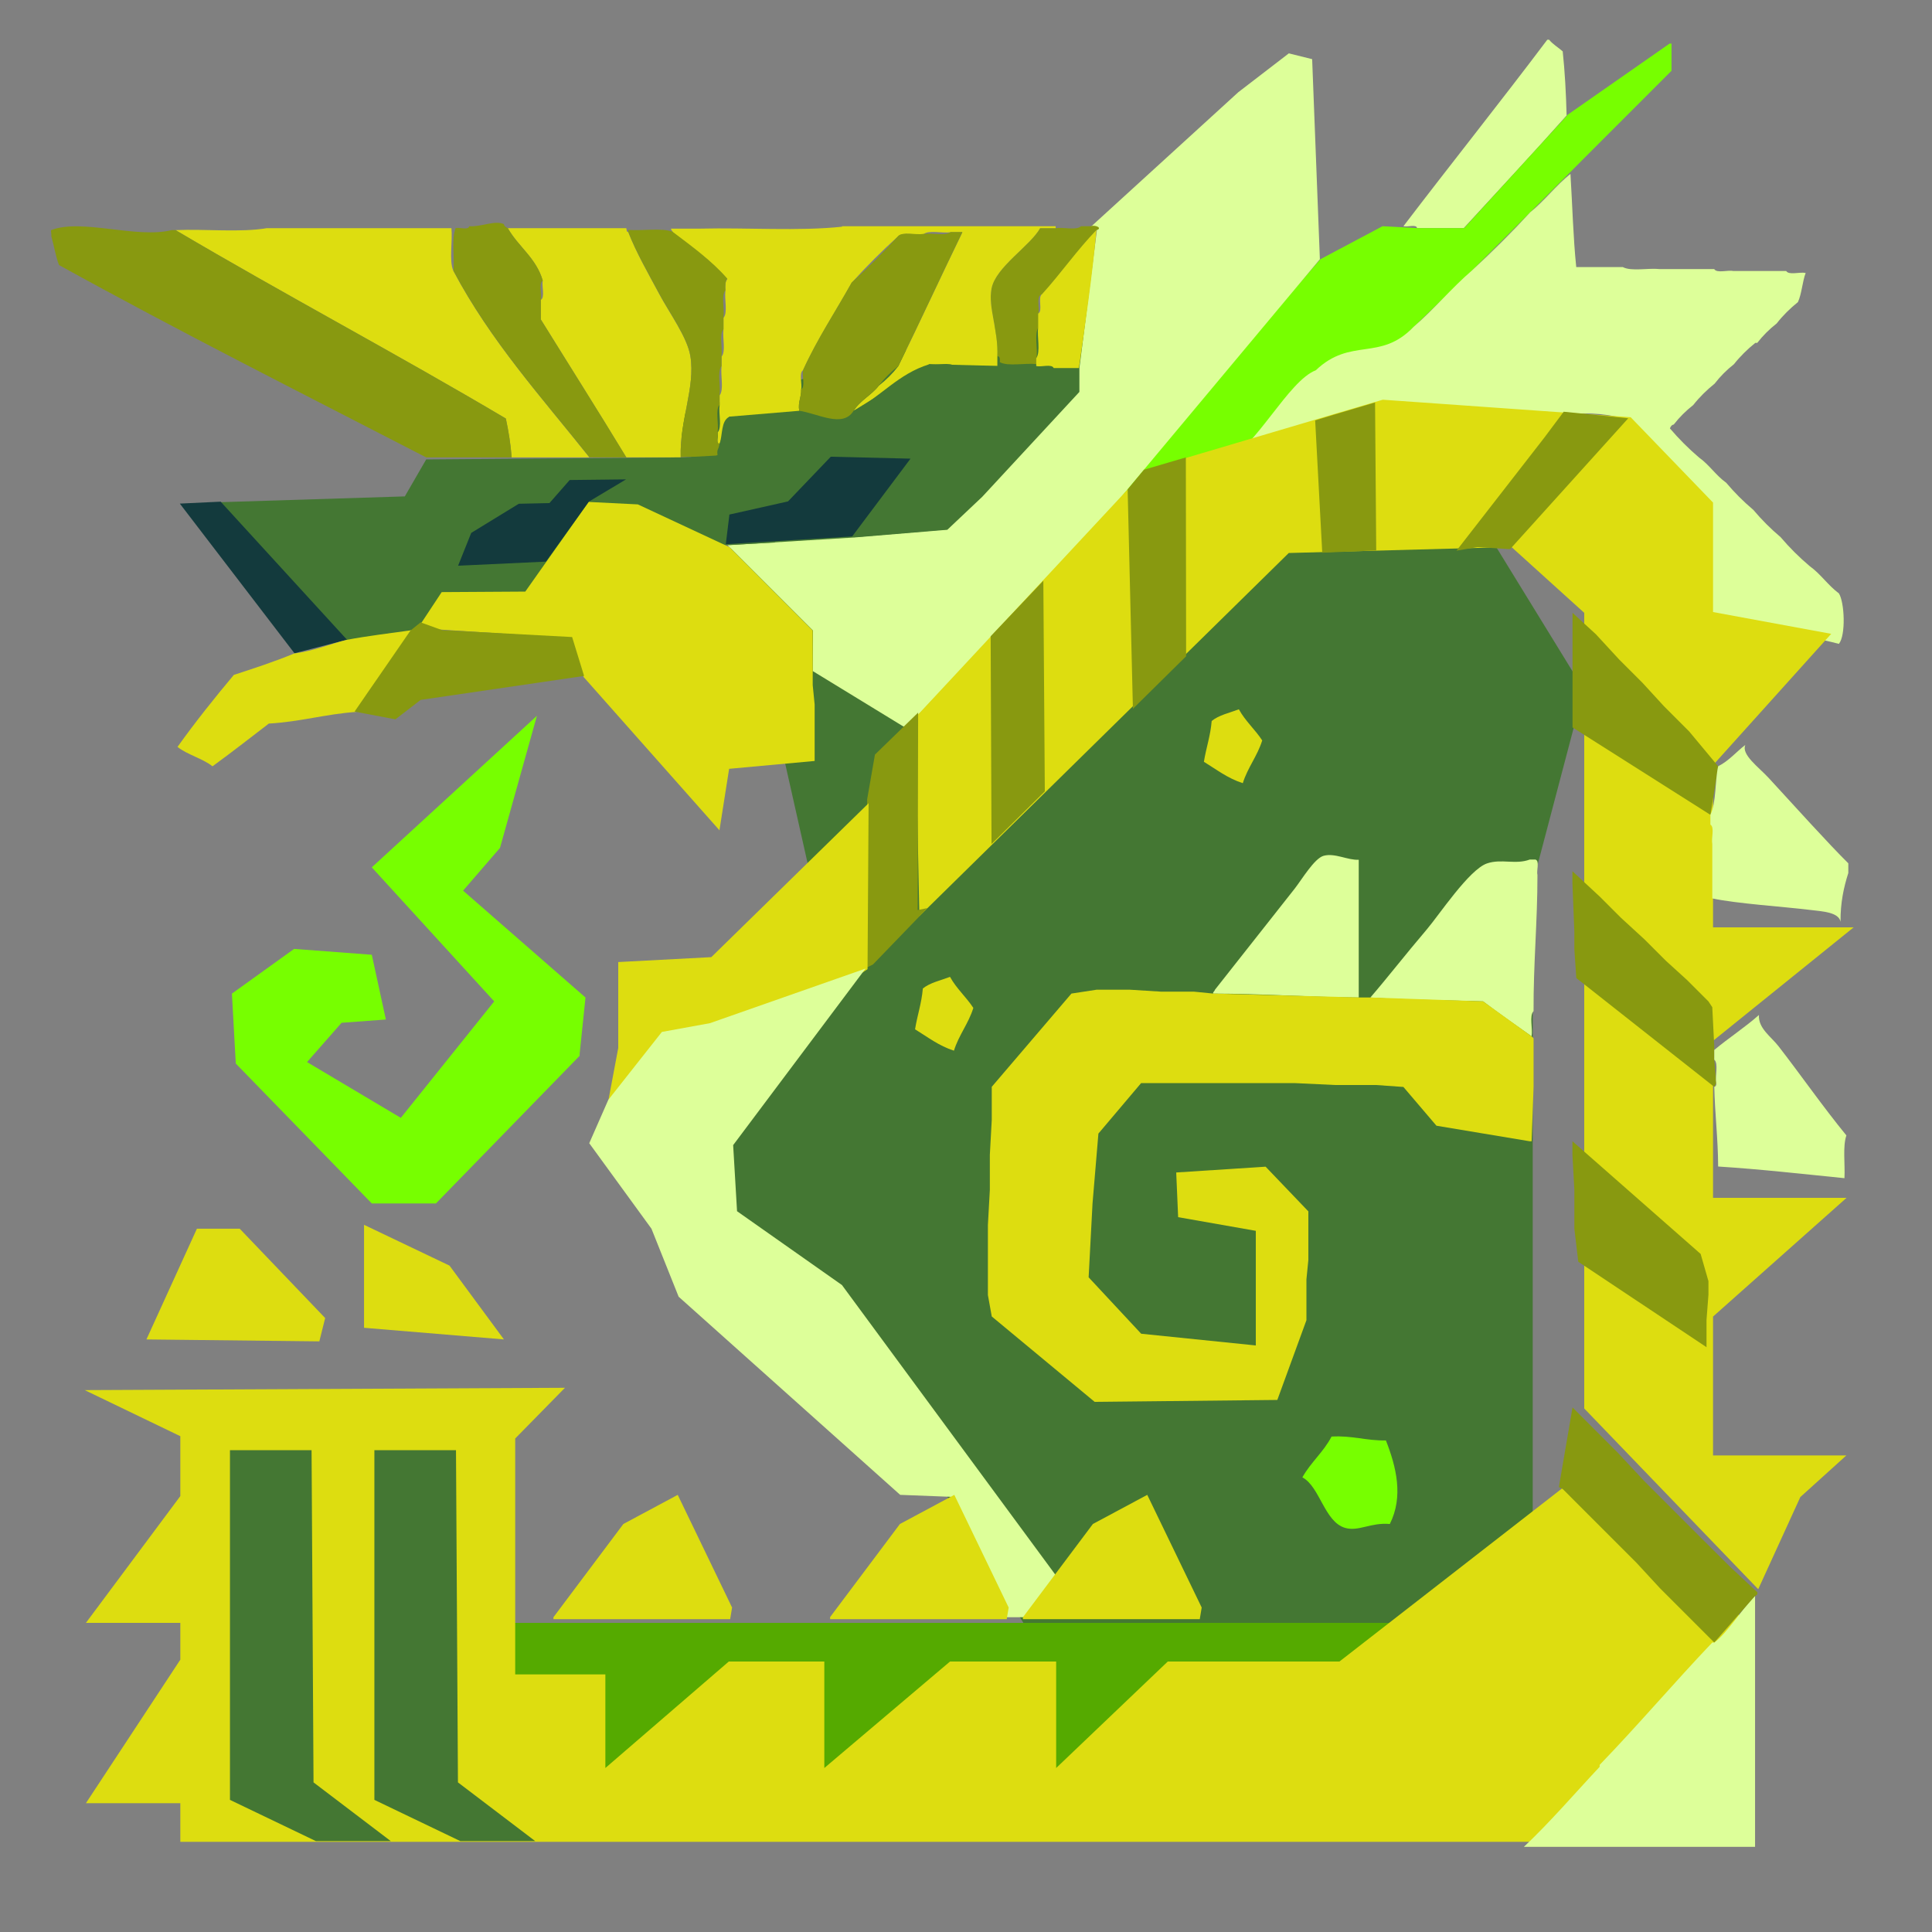 <?xml version="1.0" encoding="UTF-8" standalone="no"?>
<svg
   xmlns:dc="http://purl.org/dc/elements/1.1/"
   xmlns:cc="http://creativecommons.org/ns#"
   xmlns:rdf="http://www.w3.org/1999/02/22-rdf-syntax-ns#"
   xmlns:svg="http://www.w3.org/2000/svg"
   xmlns="http://www.w3.org/2000/svg"
   xmlns:sodipodi="http://sodipodi.sourceforge.net/DTD/sodipodi-0.dtd"
   xmlns:inkscape="http://www.inkscape.org/namespaces/inkscape"
   width="150"
   height="150"
   viewBox="0 0 150 150"
   id="svg2"
   version="1.1"
   inkscape:version="0.91 r13725"
   sodipodi:docname="Golden_Zinogre.svg">
  <rect x="0" y="0" width="150" height="150" fill="#808080" stroke="none"/>
  <defs
     id="defs78" />
  <sodipodi:namedview
     pagecolor="#ffffff"
     bordercolor="#666666"
     borderopacity="1"
     objecttolerance="10"
     gridtolerance="10"
     guidetolerance="10"
     inkscape:pageopacity="0"
     inkscape:pageshadow="2"
     inkscape:window-width="871"
     inkscape:window-height="634"
     id="namedview76"
     showgrid="false"
     inkscape:zoom="1.5733333"
     inkscape:cx="75"
     inkscape:cy="75"
     inkscape:window-x="0"
     inkscape:window-y="0"
     inkscape:window-maximized="0"
     inkscape:current-layer="svg2" />
  <g
     fill-rule="evenodd"
     clip-rule="evenodd"
     id="g4">
    <path
       fill="#473"
       d="M115.842 41.947l7.122 11.595L119 68.578v56.066L108.664 135H84.878L65.17 102.3 48.52 87.985l3.398-11.232 11.213-7.826-5.43-24.13-5.43-12.575 30.58-8.496 35.68 7.474"
       id="path6" />
    <path
       d="M20.72 17.714h14.33c.1 1.06-.2 2.513.15 3.32 2.89 5.455 6.86 9.83 10.56 14.478h-6.034c-.084-1.072-.248-2.064-.453-3.016-8.427-4.998-17.206-9.645-25.643-14.63 2.315-.1 5.03.2 7.09-.152zm21.42 4.074c-.506-1.757-1.895-2.632-2.715-4.074h9.2c.034.118.005.298.15.302.623 1.602 1.52 3.153 2.415 4.826.775 1.457 2.173 3.347 2.412 4.827.393 2.41-.84 4.96-.754 7.84h-4.224c-2.184-3.6-4.426-7.14-6.637-10.71v-1.51c.346-.21.058-1.05.153-1.51z"
       fill="#DDDD10"
       id="path8" />
    <path
       d="M120.272 3.083c.292.363.71.598 1.056.905.17 1.59.258 3.263.303 4.978-2.62 2.953-5.32 5.838-7.99 8.748h-3.62c-.06-.337-.74-.06-1.06-.15 3.7-4.855 7.5-9.605 11.17-14.48h.15z"
       fill="#DF9"
       id="path10" />
    <path
       fill="#7F0"
       d="M121.63 8.966l7.995-5.582h.15v2.113l-6.484 6.485-1.35 1.358-3.16 3.168-4.52 4.525-4.52 4.373-7.99 7.996-6.48 2.262.3 1.056.69 1.532-10.77 4.205-1.59.127 1.66-2.994 16.95-19.462 4.83-2.565 2.71.15h3.62l8-8.747"
       id="path12" />
    <path
       fill="#DF9"
       d="M102.473 20.128L86.335 39.435l-1.96 2.866-.152.16-5.43 5.43-.15.15-5.432 5.44-2.86 3.02-.3-.15-6.95-4.25.02-3.14-6.63-6.63 9.81-.6 7.25-.6 2.71-2.56 7.54-8.14V28.6l1.36-10.71-.45-.3L96.14 7.16l3.925-3.017 1.81.45.6 15.54m16.294-3.62c1.14-.916 2.02-2.1 3.16-3.015.15 2.417.21 4.92.45 7.24H126c.658.35 1.96.055 2.866.154h4.225c.21.342 1.05.055 1.51.15h4.08c.21.342 1.05.055 1.51.15-.26.69-.3 1.606-.6 2.262-.61.49-1.17 1.043-1.65 1.658-.56.44-1.07.943-1.51 1.51h-.15c-.61.49-1.17 1.04-1.66 1.657-.56.44-1.06.94-1.5 1.51-.61.49-1.17 1.04-1.66 1.66-.56.44-1.07.94-1.51 1.51-.17.03-.24.16-.3.3.69.81 1.45 1.57 2.26 2.26.79.56 1.32 1.4 2.11 1.96.64.76 1.35 1.47 2.11 2.11.64.76 1.35 1.47 2.11 2.11.69.81 1.45 1.57 2.27 2.26.85.61 1.42 1.49 2.26 2.11.44.69.55 3.25 0 3.92-3.1-.82-6.7-1.14-10.25-1.51-.685-3.1.45-6.16-.302-8.75-.35-1.19-2.017-2.56-2.867-3.62-1.046-1.3-1.87-2.54-2.87-3.47-1.154-.47-3.33-.68-4.68-.45-4.05-.27-8.136-.51-12.216-.76h-1.202c-.31-.25-1.65-.25-1.96 0-.382.07-.69.21-.9.45-3.435 1.49-6.52 3.33-9.955 4.82-.224-.23-.24-.67-.3-1.06 2.15-.77 4.766-6.09 6.888-6.89 2.728-2.6 4.99-.65 7.59-3.37 1.597-1.37 2.93-3 4.525-4.37 1.57-1.45 3.08-2.95 4.527-4.52z"
       id="path14" />
    <path
       d="M39.124 17.413c.032.17.167.235.302.3.82 1.443 2.21 2.318 2.715 4.075-.34.208-.05 1.05-.15 1.508v1.508c2.21 3.57 4.46 7.112 6.64 10.708h-2.86c-3.7-4.648-7.67-9.023-10.56-14.48.09-1.07-.17-2.49.16-3.318.31-.09.99.187 1.06-.15.93.07 2.01-.502 2.72-.15zm38.31 10.257c.1-2.02-.742-3.777-.45-5.28.32-1.66 2.997-3.3 3.77-4.676h1.207c.61-.096 1.61.196 1.97-.15h.76c.31-.13.94.13.46.3-1.51 1.56-2.76 3.373-4.22 4.978-.52.08-.22.986-.3 1.51v1.054c-.35.508-.05 1.657-.15 2.413v.45c-.9-.1-2.21.2-2.86-.15.02-.22.03-.43-.15-.46z"
       fill="#889910"
       id="path16" />
    <path
       d="M65.37 17.563h16.59v.15h-1.205c-.774 1.378-3.45 3.016-3.772 4.678-.29 1.51.55 3.26.452 5.28v.76h-3.317c-.356-.34-1.353-.05-1.96-.15-2.435.74-3.79 2.55-5.883 3.62.497-.81 1.395-1.22 1.96-1.96.567-.44 1.07-.94 1.51-1.51 1.685-3.44 3.3-6.95 4.977-10.4h-.905c-.657.1-1.706-.19-2.112.15-.607.1-1.604-.19-1.96.15-1.27 1.15-2.477 2.35-3.62 3.62-1.26 2.26-2.673 4.37-3.772 6.79-.344.21-.057 1.05-.15 1.51.018.63-.262.95-.15 1.66-1.708.26-3.527.4-5.432.45-.65.31-.51 1.4-.75 2.11-.33-.01-.06-.63-.15-.9.35-.4.06-1.45.15-2.11v-.76c.35-.45.06-1.55.15-2.26v-.75c.35-.4.06-1.45.15-2.11v-.9c.35-.4.06-1.45.15-2.11-.02-.37-.02-.72.15-.9-1.21-1.39-2.73-2.49-4.22-3.62-.03-.12-.15-.15-.15-.3h2.27c3.62-.09 7.64.21 11.01-.15zm71.138 105.822l3.27-7.155 3.572-3.23H133v-10.782L143.366 93H133V80.81L143.916 72H133V59.404l9.174-10.193L133 47.52v-8.5l-6.393-6.626-19.25-1.36L88.98 36.47 71.067 55.707l.312 15.418 28.68-28.19 17.29-.467L123 47.58v61.774"
       fill="#DDDD10"
       id="path18" />
    <path
       d="M52.246 18.016c1.49 1.126 3.006 2.223 4.224 3.62-.174.18-.17.535-.15.906-.35.406-.054 1.456-.15 2.112v.905c-.35.4-.055 1.45-.152 2.11v.75c-.348.45-.054 1.55-.15 2.26v.75c-.35.4-.054 1.45-.15 2.11.085.26-.183.88.15.9.003.35-.26.44-.15.9-.636.32-1.837.07-2.716.15h-.15c-.088-2.88 1.146-5.43.753-7.84-.24-1.48-1.637-3.37-2.412-4.83C50.3 21.15 49.4 19.6 48.778 18v-.15c1.12.084 2.593-.183 3.468.15z"
       fill="#889910"
       id="path20" />
    <path
       fill="#473"
       d="M83.77 30.385l-7.54 8.146-2.715 2.57-7.242.61 4.527-6.04-6.19-.15-3.318 3.47-1.14 3.13-3.687.2-6.507.48-2.61-.44-2.87 1.02 1.02 2.3-4.72.28-5.88.31-2.115 2.11-.755.61-5.126.75L17.1 38.99l14.33-.45 1.66-2.87L53 35.513l2.715-.15.152-.905.753-2.11 5.43-.454h4.223l5.884-3.62 11.613.302v1.81"
       id="path22" />
    <path
       fill="#5A0"
       d="M36.967 126l9.94 14h55.3l14.526-14"
       id="path24" />
    <path
       fill="#889910"
       d="M121.406 31.966l5.01.51-9.168 10.156h-.15l-2.263-.152h-.15l-1.604.274 6.8-8.75m11.26 22.778l2.26 2.714-.6 3.772-10.71-6.79V47.58l1.81 1.66 1.81 1.962 1.81 1.81 1.66 1.81 1.96 1.962"
       id="path26" />
    <path
       fill="#DDDD10"
       d="M121.285 115.555l13.715 9.01v8.41L124.568 143H14v-3H6.67L14 128.858V126H6.67l7.33-9.844v-4.65l-7.422-3.578 37.285-.18L40 111.685V130h7v7.268L56.584 129H64v8.268L73.76 129H82v8.268L90.666 129h13.328M55.867 64.474l-10.56-11.916-.904-3.017-11.96-.77 1.85-2.8 6.49-.04 4.913-6.96 3.823.19 7.1 3.31 6.48 6.49v4.23l.15 1.51v4.38l-6.64.61-.76 4.83"
       id="path28" />
    <path
       fill="#889910"
       d="M76.982 65.53l-.068-16.13 4.09-4.31.115 16.352-4.14 4.088m10.98-10.49l-.41-17.043 1.27-1.53 3.25-.955.02 15.44-4.14 4.087m14.71-12.12l-.55-10.28 1.41-.43 3.24-.96.09 11.49-4.21.17M67.78 74.88l-.604.3.15-13.123.604-3.47 3.354-3.263-.034 15.33.753-.15-4.223 4.374m54.302-6.335v-.903l2.11 1.96 1.66 1.658 1.81 1.66 1.66 1.66 1.66 1.51 1.66 1.66.298.45.153 3.017v1.055l.15 1.81-.15.302-10.71-8.447-.152-2.263v-1.357l-.15-3.77"
       id="path30" />
    <path
       d="M118.915 80.462c-1.27-.89-2.54-1.783-3.77-2.715-2.914-.104-5.928-.104-8.75-.3 1.355-1.57 2.688-3.298 4.375-5.28.968-1.137 3.293-4.654 4.677-5.13 1.125-.385 2.204.113 3.318-.3h.45c.342.112.06.846.152 1.208.002 3.62-.32 6.918-.302 10.557-.344.355-.052 1.352-.15 1.96z"
       fill="#DF9"
       id="path32" />
    <path
       fill="#889910"
       d="M122.084 88.607l9.953 8.748.606 2.112v1.056l-.15 1.96v2.113l-9.956-6.636-.304-2.565v-3.018l-.15-2.714v-1.056"
       id="path34" />
    <path
       d="M133.095 81.52c1.123-.94 2.377-1.746 3.47-2.717-.076 1.022.938 1.68 1.508 2.413 1.71 2.2 3.47 4.73 5.28 6.938-.296.863-.092 2.22-.15 3.32-3.247-.325-6.45-.692-9.807-.906-.007-2.155-.253-4.07-.3-6.185.115-.032.175-.127.15-.302-.098-.55.193-1.5-.15-1.81v-.75z"
       fill="#DF9"
       id="path36" />
    <path
       fill="#DDDD10"
       d="M28.263 95.094l6.637 3.168 4.224 5.73-10.86-.903v-8"
       id="path38" />
    <path
       d="M118.162 143.39h.15c2.023-1.9 3.984-4.19 5.883-6.213v-.15c2.99-3.093 5.78-6.386 8.747-9.503h.152c.978-.683 2.088-2.536 3.168-3.62v19.485h-18.1"
       fill="#DF9"
       id="path40" />
    <path
       fill="#473"
       d="M24.342 138.384l6 4.56h-5.814l-6.674-3.202v-27.15h6.336l.152 25.792"
       id="path42" />
    <path
       fill="#473"
       d="M35.555 138.384l6 4.56h-5.813l-6.675-3.202v-27.15h6.336l.152 25.792"
       id="path44" />
    <path
       d="M73.815 18.016h.905c-1.677 3.453-3.292 6.964-4.977 10.408-.567.44-1.07.943-1.51 1.508-.565.74-1.463 1.15-1.96 1.96-.834 1.375-2.804.197-4.223 0-.11-.712.17-1.035.15-1.658.344-.208.058-1.05.15-1.507 1.1-2.42 2.513-4.527 3.772-6.788 1.27-1.15 2.476-2.36 3.62-3.62.356-.35 1.354-.06 1.96-.16.66-.1 1.707.19 2.113-.15z"
       fill="#889910"
       id="path46" />
    <path
       d="M85.13 17.865c-.343 3.683-.858 7.188-1.36 10.71h-1.96c-.16-.343-.95-.06-1.357-.152v-.604c.35-.51.053-1.66.15-2.42v-1.05c.395-.21-.072-1.28.303-1.51 1.46-1.61 2.712-3.42 4.223-4.98z"
       fill="#DDDD10"
       id="path48" />
    <path
       d="M13.63 17.865c8.438 4.986 17.217 9.633 25.644 14.63.205.953.37 1.945.453 3.017H33.09c-9.55-4.93-19.182-9.78-28.508-14.932-.266-.69-.39-1.52-.604-2.262.04-.048-.052-.433 0-.453 2.353-.92 6.628.682 9.352 0h.3z"
       fill="#889910"
       id="path50" />
    <path
       fill="#133A3D"
       d="M45.71 38.96l-3.327 4.644-6.817.318 1.02-2.548 3.694-2.262 2.38-.053 1.57-1.79 4.375-.05-2.894 1.73m20.44 2.7l-9.8.6.28-2.3 4.55-1.02 3.32-3.47 6.19.15-4.52 6.03m-39.24 8.03l-4.07 1.05-8.9-11.62 3.17-.15 9.8 10.71"
       id="path52" />
    <path
       d="M32.033 48.938c-1.332 2.237-3.13 4.01-4.373 6.335-2.396.168-4.356.77-6.788.905-1.452 1.112-2.888 2.24-4.374 3.318-.786-.62-1.93-.885-2.716-1.507 1.387-1.94 2.858-3.78 4.374-5.59 1.598-.52 3.185-1.04 4.677-1.66 1.51-.2 2.708-.71 4.073-1.06 1.655-.31 3.41-.52 5.127-.76z"
       fill="#DDDD10"
       id="path54" />
    <path
       fill="#7F0"
       d="M38.37 77.747L28.865 67.34l12.822-11.766L38.82 65.83l-2.866 3.32 9.504 8.297-.454 4.373v.152l-11.16 11.464h-4.978l-10.56-10.863-.3-5.43 4.827-3.47 6.033.454 1.093 5.027-3.44.255-2.68 3.05 7.28 4.33"
       id="path56" />
    <path
       d="M142.898 71.562c-.137-.744-1.43-.802-2.262-.905-2.232-.274-5.786-.495-7.694-.905V65.53c-.092-.46.195-1.3-.148-1.51v-.754c.467-.992.346-2.57.602-3.772.838-.42 1.397-1.115 2.112-1.66-.336.748 1.033 1.722 1.81 2.565 1.987 2.16 4.638 5.1 6.185 6.63v.75c-.353 1.1-.615 2.3-.605 3.77z"
       fill="#DF9"
       id="path58" />
    <path
       d="M67.438 62.362l-12.213 11.95-7.225.382v6.673l-.765 4.072 2.565-1.21 1.417-3.09 1.71-.34 4.746 3.42 7.693-7.67 1.99-1.3.083-12.91z"
       fill="#DDDD10"
       id="path60" />
    <path
       d="M105.49 77.446c-3.846-.026-7.44-.3-11.31-.303 0-.15.12-.18.15-.302 1.73-2.2 4.207-5.33 6.184-7.84.565-.72 1.536-2.37 2.263-2.56.878-.23 1.866.36 2.715.31v10.71z"
       fill="#DF9"
       id="path62" />
    <path
       fill="#DDDD10"
       d="M106.396 77.446l8.75.3 3.77 2.716.15.15v3.774l-.15 4.222h-.15l-7.24-1.207-2.566-3.01-2.11-.15h-3.168l-3.168-.15H88.596l-3.316 3.92-.457 5.43-.302 5.73 4.08 4.38 8.9.91v-8.9l-6.03-1.06-.15-3.47 6.94-.45 3.32 3.47v3.77l-.15 1.51v3.17l-2.26 6.19-14.18.15-7.99-6.63-.3-1.66V95.1l.15-2.718v-2.72L77 86.95v-2.57l6.186-7.24 1.96-.3h2.56l2.413.15h2.56l1.51.15 11.31.303h.9"
       id="path64" />
    <path
       fill="#DF9"
       d="M56.922 88.91l.302 5.128 8.145 5.732 4.22 5.73 12.67 17.196-1.81 2.866h-4.22l-2.42-9.35-3.92-.152-17.2-15.384-2.11-5.28-4.83-6.637 1.48-3.37 4.16-5.27 3.73-.68L67.2 75.2 56.92 88.91"
       id="path66" />
    <path
       fill="#889910"
       d="M136.263 123.903l-3.168 3.62-2.264-2.263-1.96-1.96-1.81-1.96-3.77-3.77-1.96-1.964-.3-.15 1.06-6.185 1.21 1.21 2.27 2.27 2.11 2.26 4.38 4.38 2.27 2.26 2.11 1.97v.15l-.15.15M31.9 48.93l.755-.61 1.66.6 10.104.54.93 3.02-12.69 1.86-1.96 1.51-3.17-.602 4.37-6.336"
       id="path68" />
    <path
       fill="#DDDD10"
       d="M15.29 95.395h3.32l6.636 6.938-.453 1.81-13.424-.15 3.92-8.598m27.68 30.167l5.43-7.24 4.22-2.262 4.22 8.748-.15.905H42.97v-.15m21.47 0l5.43-7.24 4.223-2.263 4.22 8.748-.15.905H64.45v-.15m14.97 0l5.43-7.24 4.223-2.263 4.226 8.748-.15.905H79.42v-.15"
       id="path70" />
    <path
       d="M107.602 111.837c.812 2.07 1.37 4.362.304 6.485-1.497-.13-2.424.604-3.47.303-1.61-.464-1.965-3.214-3.32-3.923.646-1.166 1.65-1.973 2.264-3.167 1.602-.094 2.686.328 4.222.302z"
       fill="#7F0"
       id="path72" />
    <path
       d="M96.188 55.075c.497.91 1.256 1.56 1.81 2.412-.383 1.227-1.125 2.094-1.508 3.318-1.18-.378-2.05-1.067-3.02-1.66.174-1.085.51-2.008.605-3.166.552-.46 1.385-.63 2.113-.91zM73.76 75.845c.498.91 1.256 1.56 1.81 2.41-.382 1.228-1.124 2.095-1.507 3.32-1.18-.38-2.05-1.068-3.018-1.66.172-1.085.507-2.01.604-3.167.55-.453 1.38-.625 2.11-.904z"
       fill="#DDDD10"
       id="path74" />
  </g>
</svg>
